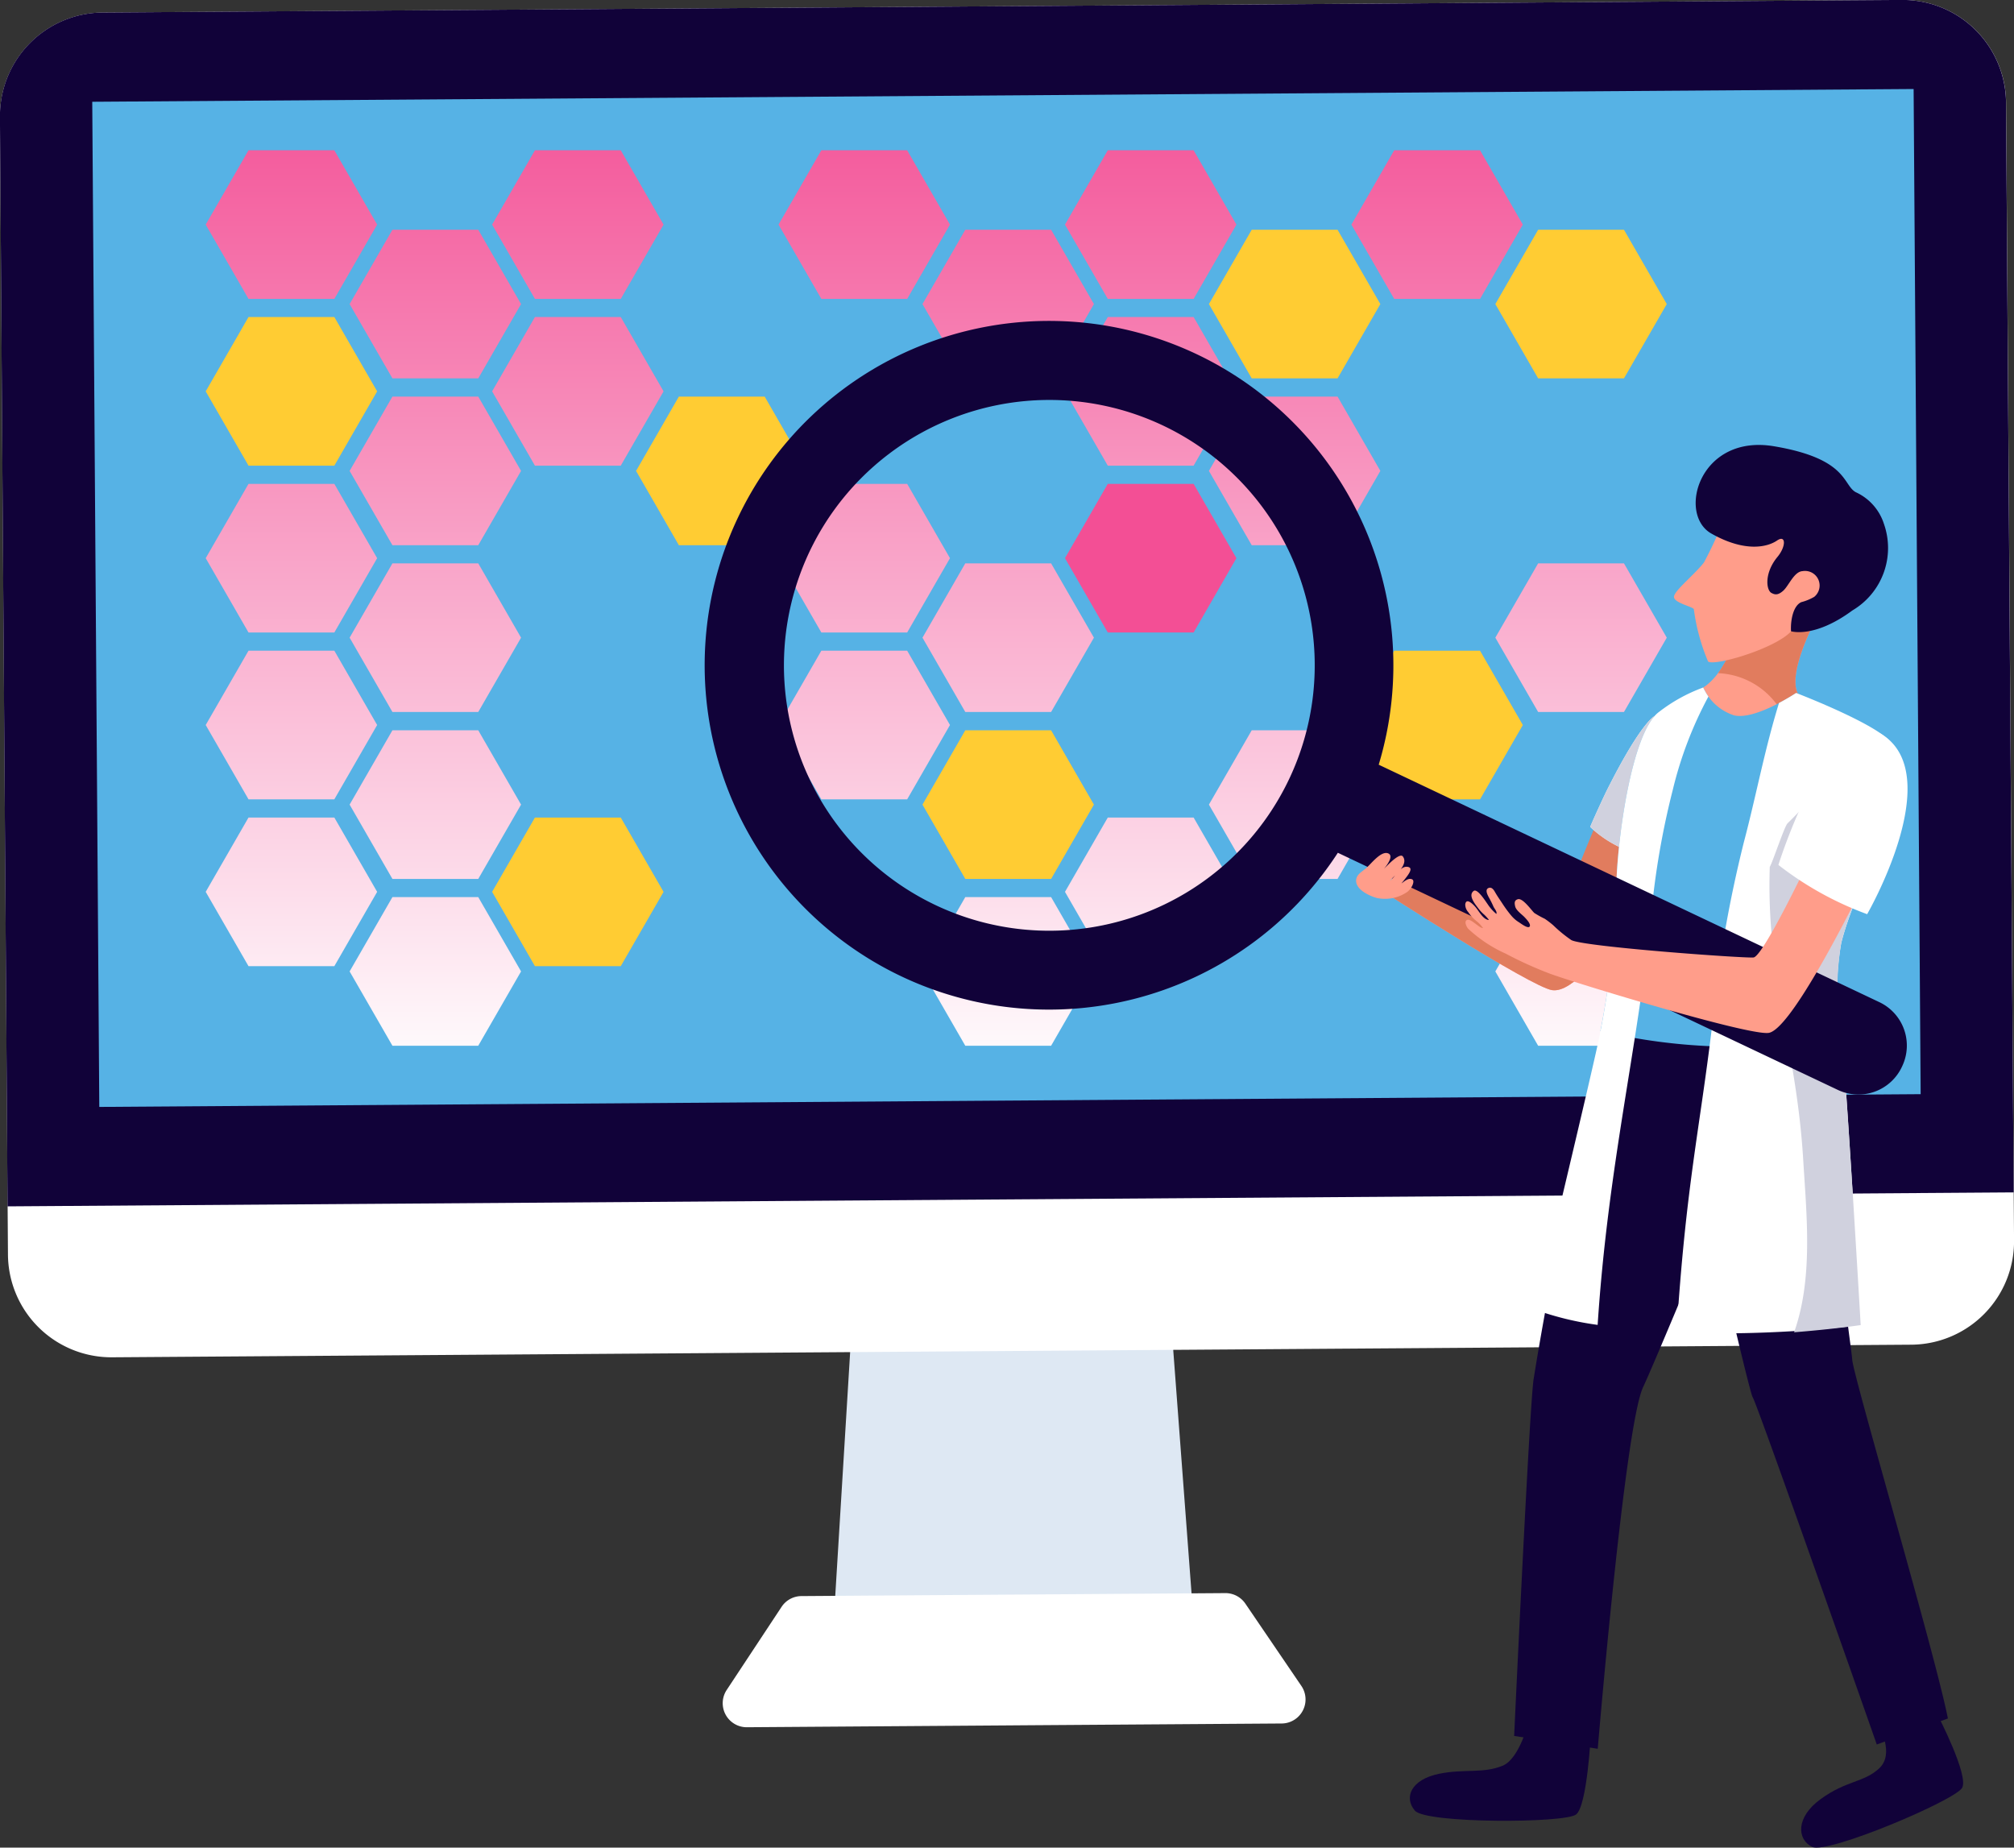 <svg xmlns="http://www.w3.org/2000/svg" xmlns:xlink="http://www.w3.org/1999/xlink" width="94.098" height="86.326" viewBox="0 0 94.098 86.326">
  <rect x="0" y="0" width="94.098" height="86.326" fill="#333333" stroke="none"/>
  <defs>
    <linearGradient id="linear-gradient" x1="0.5" y1="6.283" x2="0.5" y2="-0.554" gradientUnits="objectBoundingBox">
      <stop offset="0" stop-color="#fff"/>
      <stop offset="1" stop-color="#f34f95"/>
    </linearGradient>
    <linearGradient id="linear-gradient-2" x1="0.5" y1="4.038" x2="0.5" y2="-2.799" xlink:href="#linear-gradient"/>
    <linearGradient id="linear-gradient-3" x1="0.5" y1="2.915" x2="0.5" y2="-3.922" xlink:href="#linear-gradient"/>
    <linearGradient id="linear-gradient-4" x1="0.5" y1="1.793" x2="0.5" y2="-5.044" xlink:href="#linear-gradient"/>
    <linearGradient id="linear-gradient-5" x1="0.5" y1="5.748" x2="0.5" y2="-1.09" xlink:href="#linear-gradient"/>
    <linearGradient id="linear-gradient-6" x1="0.5" y1="4.625" x2="0.5" y2="-2.212" xlink:href="#linear-gradient"/>
    <linearGradient id="linear-gradient-7" x1="0.5" y1="3.503" x2="0.5" y2="-3.334" xlink:href="#linear-gradient"/>
    <linearGradient id="linear-gradient-8" x1="0.5" y1="2.38" x2="0.5" y2="-4.457" xlink:href="#linear-gradient"/>
    <linearGradient id="linear-gradient-9" x1="0.5" y1="1.258" x2="0.5" y2="-5.579" xlink:href="#linear-gradient"/>
    <linearGradient id="linear-gradient-11" x1="0.5" y1="5.16" x2="0.5" y2="-1.677" xlink:href="#linear-gradient"/>
  </defs>
  <g id="Grupo_53798" data-name="Grupo 53798" transform="translate(-516.3 -330.734)">
    <g id="Grupo_53794" data-name="Grupo 53794">
      <path id="Trazado_100505" data-name="Trazado 100505" d="M572.258,408.989l-17.167.12,1.266-20.7,14.345-.1Z" fill="#dee8f3"/>
      <path id="Trazado_100506" data-name="Trazado 100506" d="M574.485,405.66a1.124,1.124,0,0,0-.936-.491l-9.506.067-.789.005-9.507.067a1.118,1.118,0,0,0-.928.5l-2.567,3.887a1.123,1.123,0,0,0,.944,1.741l12.1-.085.788-.006,12.1-.084a1.123,1.123,0,0,0,.92-1.753Z" fill="#fff"/>
      <path id="Trazado_100507" data-name="Trazado 100507" d="M605.6,393.562l-84.063.589a4.831,4.831,0,0,1-4.865-4.8l-.372-53.165a4.83,4.83,0,0,1,4.8-4.865l84.063-.589a4.83,4.83,0,0,1,4.865,4.8L610.4,388.7A4.832,4.832,0,0,1,605.6,393.562Z" fill="#fff"/>
      <path id="Trazado_100508" data-name="Trazado 100508" d="M610.382,386.446l-.357-50.915a4.83,4.83,0,0,0-4.865-4.8l-84.063.588a4.832,4.832,0,0,0-4.8,4.866l.356,50.914Z" fill="#110239"/>
      <rect id="Rectángulo_5161" data-name="Rectángulo 5161" width="85.098" height="46.964" transform="matrix(1, -0.007, 0.007, 1, 520.61, 335.489)" fill="#56b2e5"/>
      <g id="Grupo_53793" data-name="Grupo 53793">
        <path id="Trazado_100509" data-name="Trazado 100509" d="M527.911,344.7l-2-3.472,2-3.472h4.01l2,3.472-2,3.472Z" fill="url(#linear-gradient)"/>
        <path id="Trazado_100510" data-name="Trazado 100510" d="M527.911,352.491l-2-3.472,2-3.472h4.01l2,3.472-2,3.472Z" fill="#fc3"/>
        <path id="Trazado_100511" data-name="Trazado 100511" d="M527.911,360.286l-2-3.472,2-3.472h4.01l2,3.472-2,3.472Z" fill="url(#linear-gradient-2)"/>
        <path id="Trazado_100512" data-name="Trazado 100512" d="M527.911,368.081l-2-3.472,2-3.472h4.01l2,3.472-2,3.472Z" fill="url(#linear-gradient-3)"/>
        <path id="Trazado_100513" data-name="Trazado 100513" d="M527.911,375.876l-2-3.472,2-3.472h4.01l2,3.472-2,3.472Z" fill="url(#linear-gradient-4)"/>
        <path id="Trazado_100514" data-name="Trazado 100514" d="M534.635,348.413l-2-3.472,2-3.472h4.01l2,3.472-2,3.472Z" fill="url(#linear-gradient-5)"/>
        <path id="Trazado_100515" data-name="Trazado 100515" d="M534.635,356.208l-2-3.472,2-3.472h4.01l2,3.472-2,3.472Z" fill="url(#linear-gradient-6)"/>
        <path id="Trazado_100516" data-name="Trazado 100516" d="M534.635,364l-2-3.472,2-3.472h4.01l2,3.472-2,3.472Z" fill="url(#linear-gradient-7)"/>
        <path id="Trazado_100517" data-name="Trazado 100517" d="M534.635,371.8l-2-3.472,2-3.472h4.01l2,3.472-2,3.472Z" fill="url(#linear-gradient-8)"/>
        <path id="Trazado_100518" data-name="Trazado 100518" d="M534.635,379.594l-2-3.472,2-3.472h4.01l2,3.472-2,3.472Z" fill="url(#linear-gradient-9)"/>
        <path id="Trazado_100519" data-name="Trazado 100519" d="M541.293,344.7l-2-3.472,2-3.472h4.01l2,3.472-2,3.472Z" fill="url(#linear-gradient)"/>
        <path id="Trazado_100520" data-name="Trazado 100520" d="M541.293,352.491l-2-3.472,2-3.472h4.01l2,3.472-2,3.472Z" fill="url(#linear-gradient-11)"/>
        <path id="Trazado_100521" data-name="Trazado 100521" d="M541.293,360.286l-2-3.472,2-3.472h4.01l2,3.472-2,3.472Z" fill="url(#linear-gradient-2)"/>
        <path id="Trazado_100522" data-name="Trazado 100522" d="M541.293,368.081l-2-3.472,2-3.472h4.01l2,3.472-2,3.472Z" fill="url(#linear-gradient-3)"/>
        <path id="Trazado_100523" data-name="Trazado 100523" d="M541.293,375.876l-2-3.472,2-3.472h4.01l2,3.472-2,3.472Z" fill="#fc3"/>
        <path id="Trazado_100524" data-name="Trazado 100524" d="M548.018,348.413l-2-3.472,2-3.472h4.009l2,3.472-2,3.472Z" fill="url(#linear-gradient-5)"/>
        <path id="Trazado_100525" data-name="Trazado 100525" d="M548.018,356.208l-2-3.472,2-3.472h4.009l2,3.472-2,3.472Z" fill="#fc3"/>
        <path id="Trazado_100526" data-name="Trazado 100526" d="M548.018,364l-2-3.472,2-3.472h4.009l2,3.472-2,3.472Z" fill="url(#linear-gradient-7)"/>
        <path id="Trazado_100527" data-name="Trazado 100527" d="M548.018,371.8l-2-3.472,2-3.472h4.009l2,3.472-2,3.472Z" fill="url(#linear-gradient-8)"/>
        <path id="Trazado_100528" data-name="Trazado 100528" d="M548.018,379.594l-2-3.472,2-3.472h4.009l2,3.472-2,3.472Z" fill="url(#linear-gradient-9)"/>
        <path id="Trazado_100529" data-name="Trazado 100529" d="M554.675,344.7l-2-3.472,2-3.472h4.01l2,3.472-2,3.472Z" fill="url(#linear-gradient)"/>
        <path id="Trazado_100530" data-name="Trazado 100530" d="M554.675,352.491l-2-3.472,2-3.472h4.01l2,3.472-2,3.472Z" fill="url(#linear-gradient-11)"/>
        <path id="Trazado_100531" data-name="Trazado 100531" d="M554.675,360.286l-2-3.472,2-3.472h4.01l2,3.472-2,3.472Z" fill="url(#linear-gradient-2)"/>
        <path id="Trazado_100532" data-name="Trazado 100532" d="M554.675,368.081l-2-3.472,2-3.472h4.01l2,3.472-2,3.472Z" fill="url(#linear-gradient-3)"/>
        <path id="Trazado_100533" data-name="Trazado 100533" d="M554.675,375.876l-2-3.472,2-3.472h4.01l2,3.472-2,3.472Z" fill="url(#linear-gradient-4)"/>
        <path id="Trazado_100534" data-name="Trazado 100534" d="M561.4,348.413l-2-3.472,2-3.472h4.01l2,3.472-2,3.472Z" fill="url(#linear-gradient-5)"/>
        <path id="Trazado_100535" data-name="Trazado 100535" d="M561.4,356.208l-2-3.472,2-3.472h4.01l2,3.472-2,3.472Z" fill="url(#linear-gradient-6)"/>
        <path id="Trazado_100536" data-name="Trazado 100536" d="M561.4,364l-2-3.472,2-3.472h4.01l2,3.472-2,3.472Z" fill="url(#linear-gradient-7)"/>
        <path id="Trazado_100537" data-name="Trazado 100537" d="M561.4,371.8l-2-3.472,2-3.472h4.01l2,3.472-2,3.472Z" fill="#fc3"/>
        <path id="Trazado_100538" data-name="Trazado 100538" d="M561.4,379.594l-2-3.472,2-3.472h4.01l2,3.472-2,3.472Z" fill="url(#linear-gradient-9)"/>
        <path id="Trazado_100539" data-name="Trazado 100539" d="M568.058,344.7l-2-3.472,2-3.472h4.01l2,3.472-2,3.472Z" fill="url(#linear-gradient)"/>
        <path id="Trazado_100540" data-name="Trazado 100540" d="M568.058,352.491l-2-3.472,2-3.472h4.01l2,3.472-2,3.472Z" fill="url(#linear-gradient-11)"/>
        <path id="Trazado_100541" data-name="Trazado 100541" d="M568.058,360.286l-2-3.472,2-3.472h4.01l2,3.472-2,3.472Z" fill="#f34f95"/>
        <path id="Trazado_100542" data-name="Trazado 100542" d="M568.058,368.081l-2-3.472,2-3.472h4.01l2,3.472-2,3.472Z" fill="url(#linear-gradient-3)"/>
        <path id="Trazado_100543" data-name="Trazado 100543" d="M568.058,375.876l-2-3.472,2-3.472h4.01l2,3.472-2,3.472Z" fill="url(#linear-gradient-4)"/>
        <path id="Trazado_100544" data-name="Trazado 100544" d="M574.783,348.413l-2-3.472,2-3.472h4.01l2,3.472-2,3.472Z" fill="#fc3"/>
        <path id="Trazado_100545" data-name="Trazado 100545" d="M574.783,356.208l-2-3.472,2-3.472h4.01l2,3.472-2,3.472Z" fill="url(#linear-gradient-6)"/>
        <path id="Trazado_100546" data-name="Trazado 100546" d="M574.783,364l-2-3.472,2-3.472h4.01l2,3.472-2,3.472Z" fill="url(#linear-gradient-7)"/>
        <path id="Trazado_100547" data-name="Trazado 100547" d="M574.783,371.8l-2-3.472,2-3.472h4.01l2,3.472-2,3.472Z" fill="url(#linear-gradient-8)"/>
        <path id="Trazado_100548" data-name="Trazado 100548" d="M574.783,379.594l-2-3.472,2-3.472h4.01l2,3.472-2,3.472Z" fill="url(#linear-gradient-9)"/>
        <path id="Trazado_100549" data-name="Trazado 100549" d="M581.44,344.7l-2-3.472,2-3.472h4.01l2,3.472-2,3.472Z" fill="url(#linear-gradient)"/>
        <path id="Trazado_100550" data-name="Trazado 100550" d="M581.44,352.491l-2-3.472,2-3.472h4.01l2,3.472-2,3.472Z" fill="url(#linear-gradient-11)"/>
        <path id="Trazado_100551" data-name="Trazado 100551" d="M581.44,360.286l-2-3.472,2-3.472h4.01l2,3.472-2,3.472Z" fill="url(#linear-gradient-2)"/>
        <path id="Trazado_100552" data-name="Trazado 100552" d="M581.44,368.081l-2-3.472,2-3.472h4.01l2,3.472-2,3.472Z" fill="#fc3"/>
        <path id="Trazado_100553" data-name="Trazado 100553" d="M581.44,375.876l-2-3.472,2-3.472h4.01l2,3.472-2,3.472Z" fill="url(#linear-gradient-4)"/>
        <path id="Trazado_100554" data-name="Trazado 100554" d="M588.165,348.413l-2-3.472,2-3.472h4.01l2,3.472-2,3.472Z" fill="#fc3"/>
        <path id="Trazado_100555" data-name="Trazado 100555" d="M588.165,356.208l-2-3.472,2-3.472h4.01l2,3.472-2,3.472Z" fill="url(#linear-gradient-6)"/>
        <path id="Trazado_100556" data-name="Trazado 100556" d="M588.165,364l-2-3.472,2-3.472h4.01l2,3.472-2,3.472Z" fill="url(#linear-gradient-7)"/>
        <path id="Trazado_100557" data-name="Trazado 100557" d="M588.165,371.8l-2-3.472,2-3.472h4.01l2,3.472-2,3.472Z" fill="url(#linear-gradient-8)"/>
        <path id="Trazado_100558" data-name="Trazado 100558" d="M588.165,379.594l-2-3.472,2-3.472h4.01l2,3.472-2,3.472Z" fill="url(#linear-gradient-9)"/>
      </g>
    </g>
    <g id="Grupo_53797" data-name="Grupo 53797">
      <path id="Trazado_100559" data-name="Trazado 100559" d="M601.215,359.523s-1.608,2.911-.808,3.779c0,0-2.17,2-3.883,1.179s-.729-1.578-.729-1.578,1.191-.53,1.769-3.036S601.215,359.523,601.215,359.523Z" fill="#ff9d8a"/>
      <path id="Trazado_100560" data-name="Trazado 100560" d="M599.522,363.96a3.592,3.592,0,0,0-2.952-1.773,6.079,6.079,0,0,0,.994-2.32c.578-2.506,3.651-.344,3.651-.344s-1.608,2.911-.808,3.779A6.818,6.818,0,0,1,599.522,363.96Z" fill="#e17c5e"/>
      <path id="Trazado_100561" data-name="Trazado 100561" d="M602.566,356.073s-.974-2.575-2.559-2.61-2.62.138-2.882.729a17.454,17.454,0,0,1-1.214,2.824c-.456.585-1.4,1.325-1.4,1.607s.889.458.929.576a9.376,9.376,0,0,0,.665,2.443c.312.241,3.442-.685,3.987-1.547S602.568,357.683,602.566,356.073Z" fill="#ff9d8a"/>
      <path id="Trazado_100562" data-name="Trazado 100562" d="M599.326,355.99c-.421.289-1.462.581-3.067-.326s-.554-4.661,2.92-4.08,3.209,1.813,3.828,2.148a2.448,2.448,0,0,1,1.315,1.483,3.388,3.388,0,0,1-1.472,4.039c-1.789,1.322-2.87.974-2.87.974-.028-.442.075-1.173.478-1.359a2.389,2.389,0,0,0,.607-.249.682.682,0,0,0-.55-1.2c-.394.022-.643.688-.9.915-.269.242-.418.17-.545.106-.248-.123-.355-.92.275-1.685C599.757,356.262,599.747,355.7,599.326,355.99Z" fill="#110239"/>
      <path id="Trazado_100563" data-name="Trazado 100563" d="M606.841,410.882s1.45,2.8,1.136,3.382-6.293,3.115-7.01,2.762-.763-1.383.38-2.219c1.225-.9,2.036-.776,2.759-1.456s-.014-1.946-.014-1.946Z" fill="#110239"/>
      <path id="Trazado_100564" data-name="Trazado 100564" d="M590.625,411.781s-.167,3.312-.684,3.729-7.008.428-7.532-.175-.2-1.448,1.116-1.722c1.186-.246,2.065,0,2.982-.38.806-.331,1.23-2.121,1.23-2.121Z" fill="#110239"/>
      <path id="Trazado_100565" data-name="Trazado 100565" d="M591.726,378.023l8.464.461s-6.259,15.226-7.12,17.059-2.12,16.9-2.12,16.9l-3.906-.6s.715-15.409.91-16.677A155.6,155.6,0,0,1,591.726,378.023Z" fill="#110239"/>
      <path id="Trazado_100566" data-name="Trazado 100566" d="M594.114,378.721l7.228-.051a10.964,10.964,0,0,1,.874,5.713c-.415,3.1.567,9.1.625,9.891s3.891,13.792,4.468,16.753l-3.322,1.215s-5.584-15.914-5.8-16.23S594.114,378.721,594.114,378.721Z" fill="#110239"/>
      <g id="Grupo_53795" data-name="Grupo 53795">
        <path id="Trazado_100567" data-name="Trazado 100567" d="M591.224,375.073s-1.415,2.075-2.409,1.923-7.963-4.656-7.963-4.656l1.45-.978s5.546,3.734,6.1,3.571c.292-.085,1.735-3.878,2.909-6.719,1.446-3.5,2.285-4.013,2.285-4.013Z" fill="#ff9d8a"/>
        <path id="Trazado_100568" data-name="Trazado 100568" d="M591.224,375.073s-1.415,2.075-2.409,1.923-7.963-4.656-7.963-4.656l1.45-.978s5.546,3.734,6.1,3.571c.269-.079,1.85-4.349,3.006-6.951,1.571-3.537,2.188-3.781,2.188-3.781Z" fill="#e17c5e"/>
        <path id="Trazado_100569" data-name="Trazado 100569" d="M590.6,369.373c-.011-.016.585-1.33.782-1.724,1.6-3.188,2.215-3.448,2.215-3.448l-1.36,6.228A5.242,5.242,0,0,1,590.6,369.373Z" fill="#fff"/>
        <path id="Trazado_100570" data-name="Trazado 100570" d="M590.6,369.373c-.011-.016.585-1.33.782-1.724,1.6-3.188,2.215-3.448,2.215-3.448l-1.36,6.228A5.242,5.242,0,0,1,590.6,369.373Z" fill="#d0d1de"/>
      </g>
      <g id="Grupo_53796" data-name="Grupo 53796">
        <path id="Trazado_100571" data-name="Trazado 100571" d="M602.33,379.184a12.374,12.374,0,0,1,0-4.385c.618-2.586,3.436-7.576,2.35-9.329-.531-.856-4.457-2.36-4.457-2.36s-1.909,1.279-2.9,1.048a2.348,2.348,0,0,1-1.439-1.3A7.634,7.634,0,0,0,593.809,364c-1.285.935-2.018,6.2-2,8.656a39.943,39.943,0,0,1-.734,6.248A27.262,27.262,0,0,0,602.33,379.184Z" fill="#56b2e5"/>
        <path id="Trazado_100572" data-name="Trazado 100572" d="M593.446,373.509a37.491,37.491,0,0,1,1.008-5.864,18.051,18.051,0,0,1,1.667-4.366,2.724,2.724,0,0,1-.244-.422A7.634,7.634,0,0,0,593.809,364c-1.285.935-2.018,6.2-2,8.656a40.817,40.817,0,0,1-.761,6.4c-.2,1.11-3.019,12.871-3.019,12.871a14.194,14.194,0,0,0,2.916.71C591.432,385.208,592.81,379.77,593.446,373.509Z" fill="#fff"/>
        <path id="Trazado_100573" data-name="Trazado 100573" d="M602.326,374.8c.618-2.586,3.436-7.576,2.35-9.329-.531-.856-4.457-2.36-4.457-2.36s-.341.225-.8.468c-.679,2.2-1.062,4.31-1.641,6.5a59.109,59.109,0,0,0-1.488,8.605c-.57,4.787-1.234,7.536-1.657,14.315a57.244,57.244,0,0,0,8.6-.348s-.711-12.194-.882-13.287A12.726,12.726,0,0,1,602.326,374.8Z" fill="#fff"/>
        <path id="Trazado_100574" data-name="Trazado 100574" d="M602.265,375.2a3.433,3.433,0,0,1,.061-.406c.492-2.06,2.376-5.644,2.574-7.9a1.15,1.15,0,0,1-.075-.454,16.962,16.962,0,0,1-2.034.572c-1.2.216-2.174,1.417-2.975,2.192-.145.14-.713,1.867-.829,2.032-.171,5.2,1.242,8.417,1.561,13.665.161,2.636.471,5.562-.424,8.081,1.858-.146,3.111-.336,3.111-.336s-.711-12.194-.882-13.287A13.663,13.663,0,0,1,602.265,375.2Z" fill="#d0d1de"/>
      </g>
      <path id="Trazado_100575" data-name="Trazado 100575" d="M578.807,370.578l23.375,11.087a2.245,2.245,0,0,0,2.982-1.092l.019-.042a2.244,2.244,0,0,0-1.092-2.981l-23.375-11.087a16.089,16.089,0,1,0-1.909,4.115Zm-18.693,2.494a12.4,12.4,0,1,1,16.46-6.03A12.4,12.4,0,0,1,560.114,373.072Z" fill="#110239"/>
      <path id="Trazado_100576" data-name="Trazado 100576" d="M600.7,371.164s-2.036,4.263-2.472,4.306-7.966-.5-8.515-.814a6.438,6.438,0,0,1-.845-.693,4.368,4.368,0,0,0-.392-.3,4.53,4.53,0,0,1-.487-.27c-.117-.1-.532-.705-.764-.646-.183.047-.167.187-.134.335.044.19.307.369.434.5.073.077.29.3.254.42-.051.169-.426-.124-.511-.177a1.477,1.477,0,0,1-.349-.3,5,5,0,0,1-.32-.419c-.061-.087-.12-.181-.179-.268-.1-.148-.189-.28-.277-.435-.065-.117-.169-.249-.316-.169-.165.09,0,.365.065.483s.13.247.187.38c.037.087.182.234.133.338a2.074,2.074,0,0,1-.415-.469c-.076-.1-.466-.731-.642-.606-.278.2.06.61.191.783a1.835,1.835,0,0,0,.29.319c.048.039.256.26.219.257-.265-.024-.46-.425-.625-.612-.1-.116-.428-.454-.471-.114a.535.535,0,0,0,.14.357,1.9,1.9,0,0,0,.419.447,1.5,1.5,0,0,1,.272.3c-.2,0-.592-.5-.771-.368-.116.088.014.328.079.4a6.375,6.375,0,0,0,1.755,1.164,18.254,18.254,0,0,0,2.009.914c.978.379,9.274,2.914,10.266,2.788s3.577-5.218,4.322-6.7S600.7,371.164,600.7,371.164Z" fill="#ff9d8a"/>
      <path id="Trazado_100577" data-name="Trazado 100577" d="M603.537,373.447a15.345,15.345,0,0,1-4.147-2.3s2.429-7.792,4.939-6.032C607.191,367.119,603.537,373.447,603.537,373.447Z" fill="#fff"/>
      <path id="Trazado_100578" data-name="Trazado 100578" d="M582.291,371.828c-.131-.083-.309.01-.532.207.293-.37.643-.753.3-.8s-.564.474-.806.638c.128-.182.893-.722.591-1.122-.179-.237-.995.7-1.164.89.159-.153.847-.887.477-1.035-.332-.133-.8.495-1.037.7-.172.147-.415.269-.453.509-.076.465.605.777.958.874A1.822,1.822,0,0,0,582,372.44C582.241,372.3,582.422,371.912,582.291,371.828Z" fill="#ff9d8a"/>
    </g>
  </g>
</svg>
